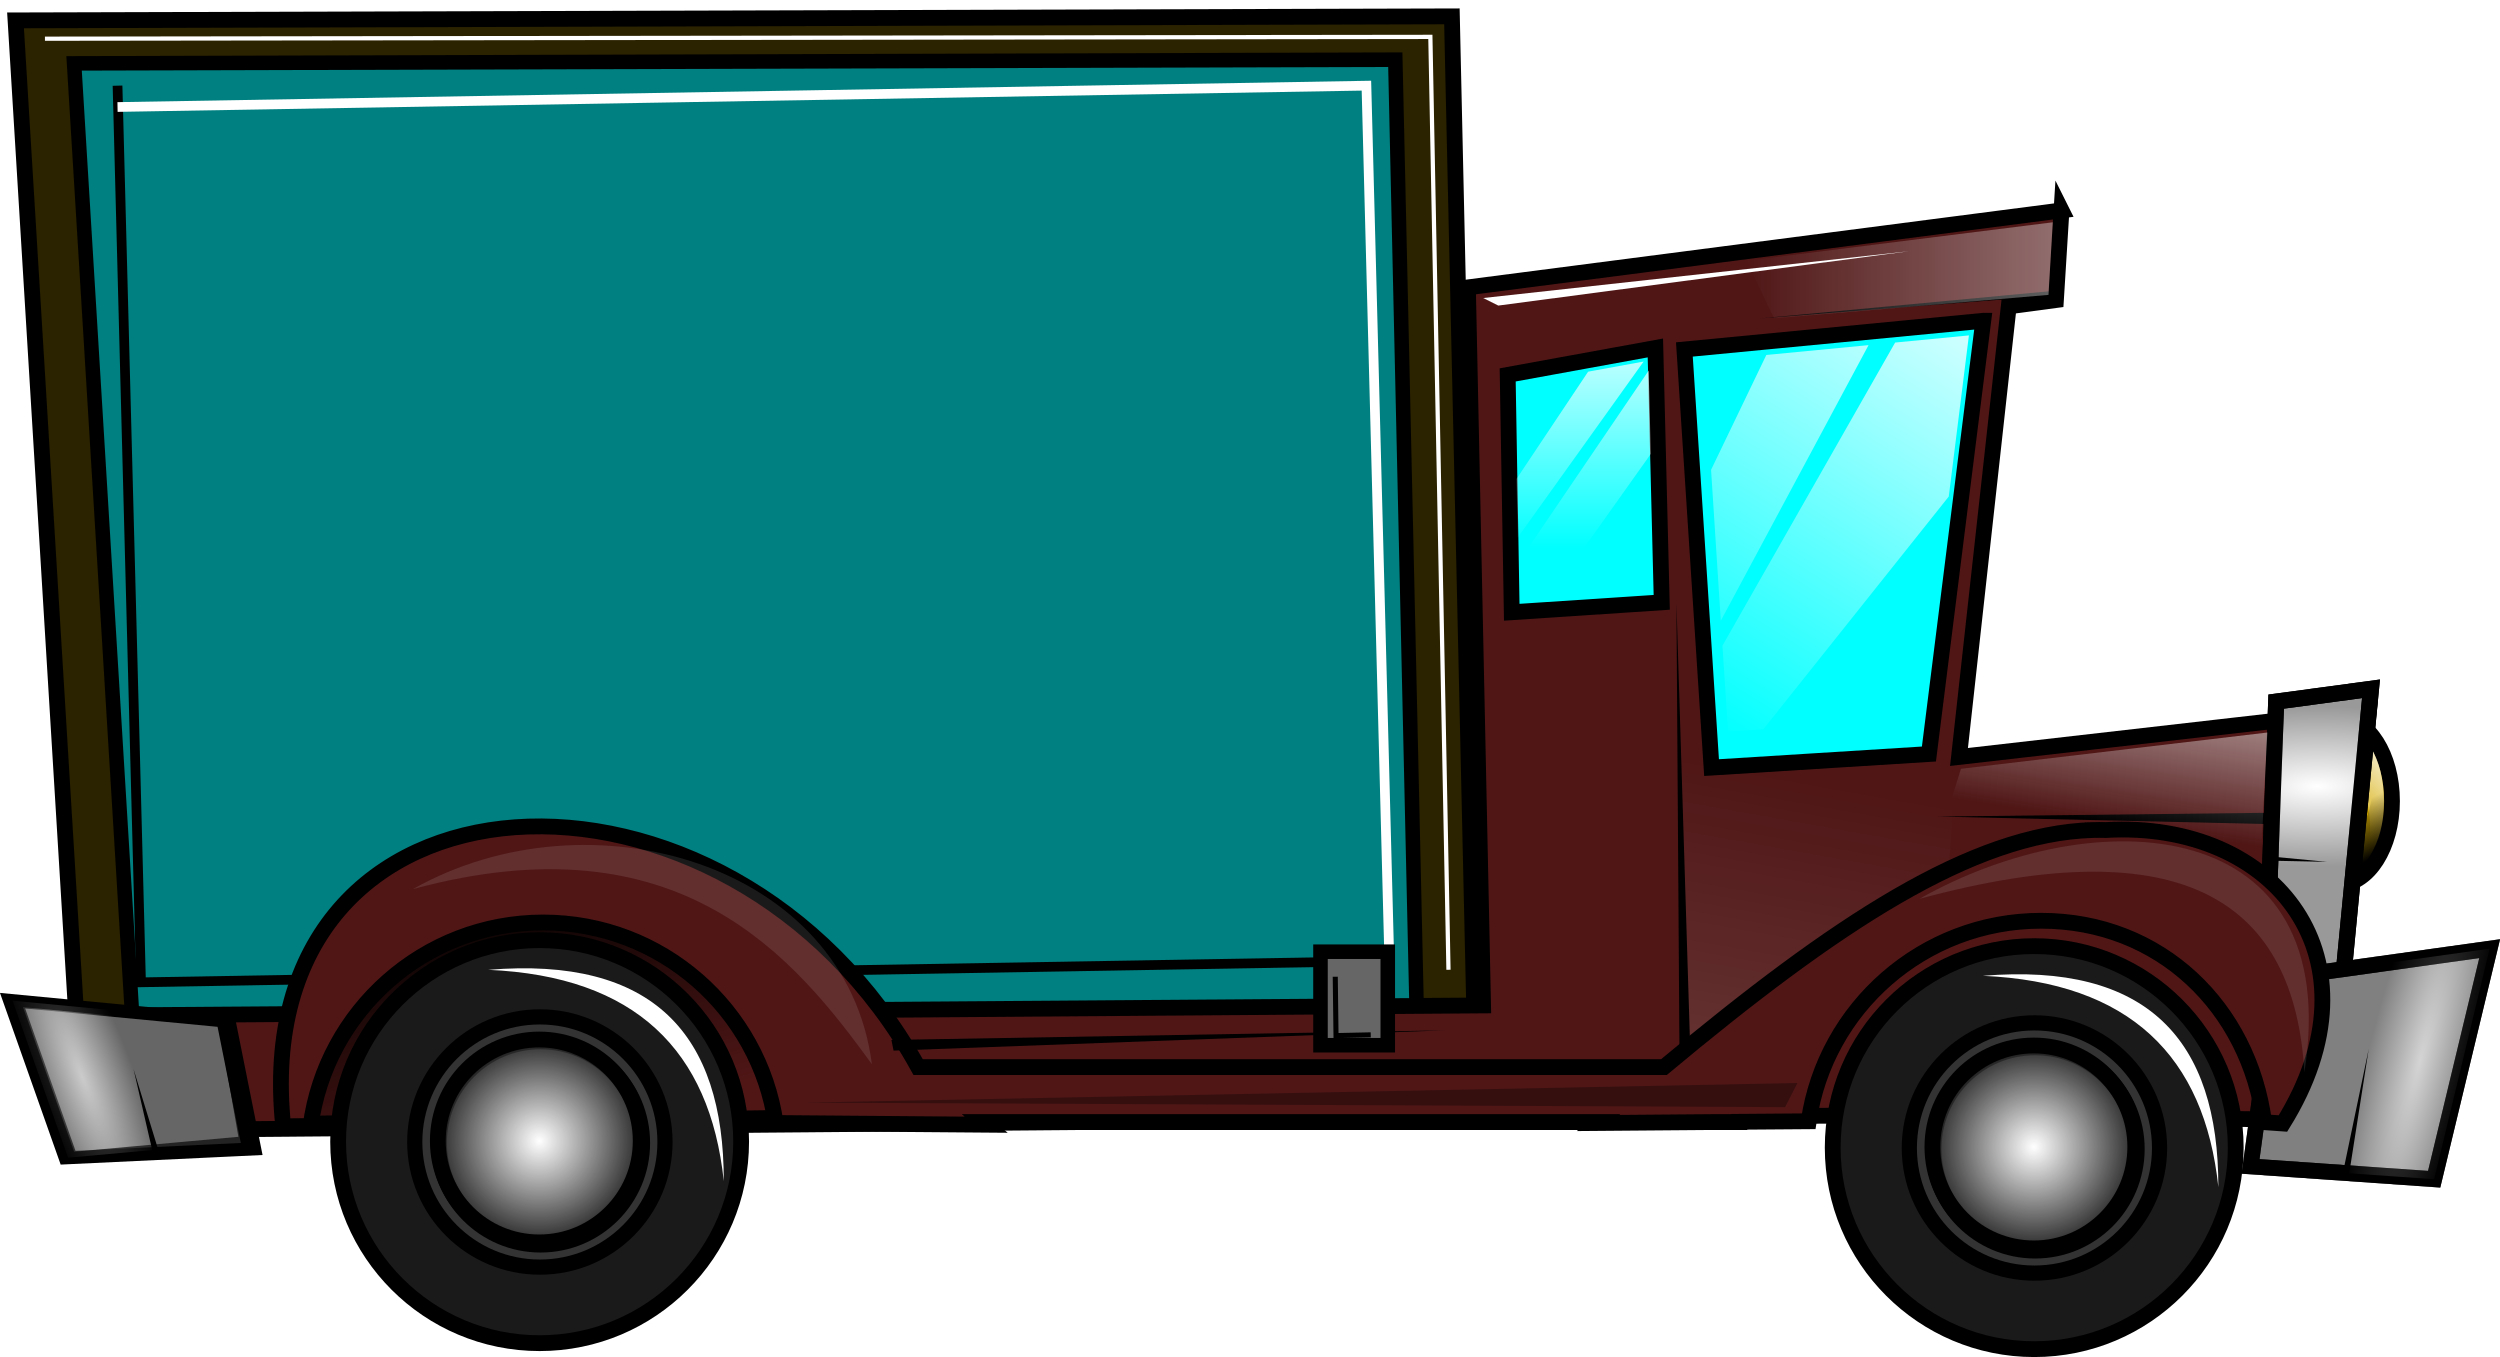 <?xml version="1.0" encoding="UTF-8" standalone="no"?>
<!-- Created with Inkscape (http://www.inkscape.org/) -->

<svg
   xmlns:dc="http://purl.org/dc/elements/1.1/"
   xmlns:cc="http://creativecommons.org/ns#"
   xmlns:rdf="http://www.w3.org/1999/02/22-rdf-syntax-ns#"
   xmlns:svg="http://www.w3.org/2000/svg"
   xmlns="http://www.w3.org/2000/svg"
   xmlns:xlink="http://www.w3.org/1999/xlink"
   xmlns:sodipodi="http://sodipodi.sourceforge.net/DTD/sodipodi-0.dtd"
   xmlns:inkscape="http://www.inkscape.org/namespaces/inkscape"
   width="591.466"
   height="321.15"
   id="svg10076"
   version="1.1"
   inkscape:version="0.48.3.1 r9886"
   sodipodi:docname="coche4.svg">
  <defs
     id="defs10078">
    <linearGradient
       inkscape:collect="always"
       xlink:href="#linearGradient7120-8"
       id="linearGradient7559"
       gradientUnits="userSpaceOnUse"
       gradientTransform="translate(-99.528,-59.559)"
       x1="285.978"
       y1="1011.907"
       x2="307.962"
       y2="982.906" />
    <linearGradient
       id="linearGradient7120-8"
       inkscape:collect="always">
      <stop
         id="stop7122-14"
         offset="0"
         style="stop-color:#000000;stop-opacity:1;" />
      <stop
         id="stop7124-6"
         offset="1"
         style="stop-color:#000000;stop-opacity:0;" />
    </linearGradient>
    <filter
       id="filter5412-3"
       inkscape:collect="always"
       color-interpolation-filters="sRGB">
      <feGaussianBlur
         id="feGaussianBlur5414-6"
         stdDeviation="6.361"
         inkscape:collect="always" />
    </filter>
    <linearGradient
       y2="1354.019"
       x2="531.433"
       y1="1494.935"
       x1="506.247"
       gradientUnits="userSpaceOnUse"
       id="linearGradient4469"
       xlink:href="#linearGradient4853"
       inkscape:collect="always" />
    <linearGradient
       id="linearGradient4853"
       inkscape:collect="always">
      <stop
         id="stop4855"
         offset="0"
         style="stop-color:#ffffff;stop-opacity:1;" />
      <stop
         id="stop4857"
         offset="1"
         style="stop-color:#ffffff;stop-opacity:0;" />
    </linearGradient>
    <filter
       color-interpolation-filters="sRGB"
       id="filter4849"
       inkscape:collect="always">
      <feGaussianBlur
         id="feGaussianBlur4851"
         stdDeviation="1.196"
         inkscape:collect="always" />
    </filter>
    <linearGradient
       y2="1364.929"
       x2="665.75"
       y1="1349.897"
       x1="681.083"
       gradientUnits="userSpaceOnUse"
       id="linearGradient4471"
       xlink:href="#linearGradient4382"
       inkscape:collect="always" />
    <linearGradient
       id="linearGradient4382"
       inkscape:collect="always">
      <stop
         id="stop4384"
         offset="0"
         style="stop-color:#ffffff;stop-opacity:1;" />
      <stop
         id="stop4386"
         offset="1"
         style="stop-color:#ffffff;stop-opacity:0;" />
    </linearGradient>
    <linearGradient
       y2="1363.5"
       x2="666.196"
       y1="1374.96"
       x1="672.024"
       gradientUnits="userSpaceOnUse"
       id="linearGradient4473"
       xlink:href="#linearGradient4428"
       inkscape:collect="always" />
    <linearGradient
       id="linearGradient4428"
       inkscape:collect="always">
      <stop
         id="stop4430"
         offset="0"
         style="stop-color:#000000;stop-opacity:1;" />
      <stop
         id="stop4432"
         offset="1"
         style="stop-color:#000000;stop-opacity:0;" />
    </linearGradient>
    <radialGradient
       r="14.943"
       fy="1383.205"
       fx="676.072"
       cy="1383.205"
       cx="676.072"
       gradientTransform="matrix(-6.2654445e-6,-1.267,3.573,-1.7564767e-5,-4282.377,2214.159)"
       gradientUnits="userSpaceOnUse"
       id="radialGradient4475"
       xlink:href="#linearGradient4256"
       inkscape:collect="always" />
    <linearGradient
       id="linearGradient4256"
       inkscape:collect="always">
      <stop
         id="stop4258"
         offset="0"
         style="stop-color:#ffffff;stop-opacity:1;" />
      <stop
         id="stop4260"
         offset="1"
         style="stop-color:#ffffff;stop-opacity:0;" />
    </linearGradient>
    <radialGradient
       r="30.154"
       fy="1421.965"
       fx="699.593"
       cy="1421.965"
       cx="699.593"
       gradientTransform="matrix(0.402,0.099,-0.536,2.172,1165.093,-1735.342)"
       gradientUnits="userSpaceOnUse"
       id="radialGradient4477"
       xlink:href="#linearGradient4309"
       inkscape:collect="always" />
    <linearGradient
       id="linearGradient4309"
       inkscape:collect="always">
      <stop
         id="stop4311"
         offset="0"
         style="stop-color:#ffffff;stop-opacity:1;" />
      <stop
         id="stop4313"
         offset="1"
         style="stop-color:#ffffff;stop-opacity:0;" />
    </linearGradient>
    <linearGradient
       y2="1439.332"
       x2="244.49"
       y1="1379.218"
       x1="227.721"
       gradientUnits="userSpaceOnUse"
       id="linearGradient4479"
       xlink:href="#linearGradient4988"
       inkscape:collect="always" />
    <linearGradient
       id="linearGradient4988"
       inkscape:collect="always">
      <stop
         id="stop4990"
         offset="0"
         style="stop-color:#000000;stop-opacity:1;" />
      <stop
         id="stop4992"
         offset="1"
         style="stop-color:#000000;stop-opacity:0;" />
    </linearGradient>
    <linearGradient
       y2="1365.888"
       x2="608.617"
       y1="1314.876"
       x1="616.698"
       gradientUnits="userSpaceOnUse"
       id="linearGradient4481"
       xlink:href="#linearGradient4183"
       inkscape:collect="always" />
    <linearGradient
       id="linearGradient4183"
       inkscape:collect="always">
      <stop
         id="stop4185"
         offset="0"
         style="stop-color:#ffffff;stop-opacity:1;" />
      <stop
         id="stop4187"
         offset="1"
         style="stop-color:#ffffff;stop-opacity:0;" />
    </linearGradient>
    <linearGradient
       y2="1344.568"
       x2="516.41"
       y1="1228.008"
       x1="589.141"
       gradientUnits="userSpaceOnUse"
       id="linearGradient4483"
       xlink:href="#linearGradient4216"
       inkscape:collect="always" />
    <linearGradient
       id="linearGradient4216"
       inkscape:collect="always">
      <stop
         id="stop4218"
         offset="0"
         style="stop-color:#ffffff;stop-opacity:1;" />
      <stop
         id="stop4220"
         offset="1"
         style="stop-color:#ffffff;stop-opacity:0;" />
    </linearGradient>
    <linearGradient
       y2="1235.452"
       x2="524.774"
       y1="1235.452"
       x1="719.229"
       gradientUnits="userSpaceOnUse"
       id="linearGradient4485"
       xlink:href="#linearGradient4440"
       inkscape:collect="always" />
    <linearGradient
       id="linearGradient4440"
       inkscape:collect="always">
      <stop
         id="stop4442"
         offset="0"
         style="stop-color:#ffffff;stop-opacity:1;" />
      <stop
         id="stop4444"
         offset="1"
         style="stop-color:#ffffff;stop-opacity:0;" />
    </linearGradient>
    <radialGradient
       r="57.741"
       fy="651.648"
       fx="453.571"
       cy="651.648"
       cx="453.571"
       gradientUnits="userSpaceOnUse"
       id="radialGradient4487"
       xlink:href="#linearGradient4502"
       inkscape:collect="always" />
    <linearGradient
       id="linearGradient4502"
       inkscape:collect="always">
      <stop
         id="stop4504"
         offset="0"
         style="stop-color:#ffffff;stop-opacity:1;" />
      <stop
         id="stop4506"
         offset="1"
         style="stop-color:#ffffff;stop-opacity:0;" />
    </linearGradient>
    <filter
       color-interpolation-filters="sRGB"
       height="1.272"
       y="-0.136"
       width="1.245"
       x="-0.123"
       id="filter4711"
       inkscape:collect="always">
      <feGaussianBlur
         id="feGaussianBlur4713"
         stdDeviation="2.849"
         inkscape:collect="always" />
    </filter>
    <filter
       color-interpolation-filters="sRGB"
       height="1.253"
       y="-0.126"
       width="1.15"
       x="-0.075"
       id="filter4746"
       inkscape:collect="always">
      <feGaussianBlur
         id="feGaussianBlur4748"
         stdDeviation="2.881"
         inkscape:collect="always" />
    </filter>
    <linearGradient
       y2="1301.259"
       x2="486.281"
       y1="1240.545"
       x1="486.281"
       gradientUnits="userSpaceOnUse"
       id="linearGradient4489"
       xlink:href="#linearGradient4216-4"
       inkscape:collect="always" />
    <linearGradient
       id="linearGradient4216-4"
       inkscape:collect="always">
      <stop
         id="stop4218-9"
         offset="0"
         style="stop-color:#ffffff;stop-opacity:1;" />
      <stop
         id="stop4220-9"
         offset="1"
         style="stop-color:#ffffff;stop-opacity:0;" />
    </linearGradient>
    <filter
       color-interpolation-filters="sRGB"
       height="2.139"
       y="-0.569"
       width="1.145"
       x="-0.073"
       id="filter4867"
       inkscape:collect="always">
      <feGaussianBlur
         id="feGaussianBlur4869"
         stdDeviation="3.05"
         inkscape:collect="always" />
    </filter>
    <filter
       color-interpolation-filters="sRGB"
       id="filter4941"
       inkscape:collect="always">
      <feGaussianBlur
         id="feGaussianBlur4943"
         stdDeviation="3.426"
         inkscape:collect="always" />
    </filter>
    <radialGradient
       r="57.741"
       fy="651.648"
       fx="453.571"
       cy="651.648"
       cx="453.571"
       gradientUnits="userSpaceOnUse"
       id="radialGradient4491"
       xlink:href="#linearGradient4502-3"
       inkscape:collect="always" />
    <linearGradient
       id="linearGradient4502-3"
       inkscape:collect="always">
      <stop
         id="stop4504-9"
         offset="0"
         style="stop-color:#ffffff;stop-opacity:1;" />
      <stop
         id="stop4506-3"
         offset="1"
         style="stop-color:#ffffff;stop-opacity:0;" />
    </linearGradient>
    <filter
       height="1.272"
       y="-0.136"
       width="1.245"
       x="-0.123"
       id="filter4711-3"
       inkscape:collect="always"
       color-interpolation-filters="sRGB">
      <feGaussianBlur
         id="feGaussianBlur4713-4"
         stdDeviation="2.849"
         inkscape:collect="always" />
    </filter>
    <radialGradient
       r="30.154"
       fy="1421.965"
       fx="699.593"
       cy="1421.965"
       cx="699.593"
       gradientTransform="matrix(0.402,0.099,-0.536,2.172,1165.093,-1735.342)"
       gradientUnits="userSpaceOnUse"
       id="radialGradient4493"
       xlink:href="#linearGradient4309-2"
       inkscape:collect="always" />
    <linearGradient
       id="linearGradient4309-2"
       inkscape:collect="always">
      <stop
         id="stop4311-8"
         offset="0"
         style="stop-color:#ffffff;stop-opacity:1;" />
      <stop
         id="stop4313-1"
         offset="1"
         style="stop-color:#ffffff;stop-opacity:0;" />
    </linearGradient>
    <filter
       height="1.253"
       y="-0.126"
       width="1.15"
       x="-0.075"
       id="filter4746-7"
       inkscape:collect="always"
       color-interpolation-filters="sRGB">
      <feGaussianBlur
         id="feGaussianBlur4748-7"
         stdDeviation="2.881"
         inkscape:collect="always" />
    </filter>
    <filter
       color-interpolation-filters="sRGB"
       height="3.713"
       y="-1.356"
       width="1.066"
       x="-0.033"
       id="filter5315"
       inkscape:collect="always">
      <feGaussianBlur
         id="feGaussianBlur5317"
         stdDeviation="3.229"
         inkscape:collect="always" />
    </filter>
    <filter
       color-interpolation-filters="sRGB"
       id="filter5412"
       inkscape:collect="always">
      <feGaussianBlur
         id="feGaussianBlur5414"
         stdDeviation="6.361"
         inkscape:collect="always" />
    </filter>
    <filter
       color-interpolation-filters="sRGB"
       height="1.627"
       y="-0.313"
       width="2.04"
       x="-0.52"
       id="filter5509"
       inkscape:collect="always">
      <feGaussianBlur
         id="feGaussianBlur5511"
         stdDeviation="1.818"
         inkscape:collect="always" />
    </filter>
  </defs>
  <sodipodi:namedview
     id="base"
     pagecolor="#ffffff"
     bordercolor="#666666"
     borderopacity="1.0"
     inkscape:pageopacity="0.0"
     inkscape:pageshadow="2"
     inkscape:zoom="0.35"
     inkscape:cx="295.99854"
     inkscape:cy="160.57125"
     inkscape:document-units="px"
     inkscape:current-layer="layer1"
     showgrid="false"
     inkscape:window-width="577"
     inkscape:window-height="451"
     inkscape:window-x="687"
     inkscape:window-y="48"
     inkscape:window-maximized="0"
     fit-margin-top="0"
     fit-margin-left="0"
     fit-margin-right="0"
     fit-margin-bottom="0" />
  <g
     inkscape:label="Capa 1"
     inkscape:groupmode="layer"
     id="layer1"
     transform="translate(-54.001,-371.784)">
    <g
       id="g5513"
       transform="translate(-57.595,-799.712)">
      <path
         style="color:#000000;fill:#2b2200;fill-opacity:1;fill-rule:nonzero;stroke:#000000;stroke-width:3.739;stroke-linecap:butt;stroke-linejoin:miter;stroke-miterlimit:4;stroke-opacity:1;stroke-dasharray:none;stroke-dashoffset:0;marker:none;visibility:visible;display:inline;overflow:visible;enable-background:accumulate"
         d="m 130.811,1431.081 330,-1.429 -5.714,-254.286 -339.827,0.951 15.541,254.763 z"
         id="path4156-6"
         sodipodi:nodetypes="ccccc"
         inkscape:connector-curvature="0" />
      <path
         style="color:#000000;fill:#008080;fill-opacity:1;fill-rule:nonzero;stroke:#000000;stroke-width:3.439;stroke-linecap:butt;stroke-linejoin:miter;stroke-miterlimit:4;stroke-opacity:1;stroke-dasharray:none;stroke-dashoffset:0;marker:none;visibility:visible;display:inline;overflow:visible;enable-background:accumulate"
         d="m 143.415,1420.831 303.545,-1.314 -5.256,-233.902 -312.584,0.875 14.295,234.34 z"
         id="path4156-6-9"
         sodipodi:nodetypes="ccccc"
         inkscape:connector-curvature="0" />
      <path
         style="fill:none;stroke:#000000;stroke-width:2.3;stroke-linecap:butt;stroke-linejoin:miter;stroke-miterlimit:4;stroke-opacity:1;stroke-dasharray:none;filter:url(#filter5412-3)"
         d="m 139.401,1196.814 295.47,-5.051 5.556,212.132"
         id="path5410-4"
         sodipodi:nodetypes="ccc"
         transform="matrix(-1,0,0,-1,579.828,2595.659)"
         inkscape:connector-curvature="0" />
      <path
         style="color:#000000;fill:#501616;fill-opacity:1;fill-rule:nonzero;stroke:#000000;stroke-width:3.739;stroke-linecap:butt;stroke-linejoin:miter;stroke-miterlimit:4;stroke-opacity:1;stroke-dasharray:none;stroke-dashoffset:0;marker:none;visibility:visible;display:inline;overflow:visible;enable-background:accumulate"
         d="m 599.32,1221.275 -140.431,18.209 3.587,169.885 -315.946,2.29 2.853,27.147 405.5,-3.438 108.062,1.094 -1,-1.031 10.094,-95.938 -96.969,11.094 11.768,-106.603 11.165,-1.496 1.317,-21.214 z"
         id="path4024-2"
         sodipodi:nodetypes="ccccccccccccc"
         inkscape:connector-curvature="0" />
      <path
         style="opacity:0.492;fill:url(#linearGradient4469);fill-opacity:1;stroke:none;filter:url(#filter4849)"
         d="m 509.117,1329.397 1.01,95.965 c 16.247,-21.938 41.585,-33.8 62.377,-45.962 l 6.061,-87.126 -69.448,37.123 z"
         id="path4839"
         sodipodi:nodetypes="ccccc"
         inkscape:connector-curvature="0" />
      <path
         style="fill:#000000;stroke:none"
         d="M 648.036,1363.791 570,1364.684 l 78.571,1.786 -0.536,-2.679 z"
         id="path4264"
         sodipodi:nodetypes="cccc"
         inkscape:connector-curvature="0" />
      <path
         sodipodi:type="arc"
         style="color:#000000;fill:#d4aa00;fill-opacity:1;fill-rule:nonzero;stroke:#000000;stroke-width:4.007;stroke-linecap:butt;stroke-linejoin:miter;stroke-miterlimit:4;stroke-opacity:1;stroke-dasharray:none;stroke-dashoffset:0;marker:none;visibility:visible;display:inline;overflow:visible;enable-background:accumulate"
         id="path4146-0"
         sodipodi:cx="555.89288"
         sodipodi:cy="494.74655"
         sodipodi:rx="13.392858"
         sodipodi:ry="21.670097"
         d="m 569.286,494.747 c 0,11.968 -5.996,21.67 -13.393,21.67 -7.397,0 -13.393,-9.702 -13.393,-21.67 0,-11.968 5.996,-21.67 13.393,-21.67 7.397,0 13.393,9.702 13.393,21.67 z"
         transform="matrix(0.932,0,0,0.91,146.936,910.802)" />
      <path
         style="color:#000000;fill:url(#linearGradient4471);fill-opacity:1;fill-rule:nonzero;stroke:none;stroke-width:3.691;marker:none;visibility:visible;display:inline;overflow:visible;enable-background:accumulate"
         d="m 664.999,1343.469 c -4.131,0 -7.714,3.563 -9.63,8.85 1.697,-1.66 3.674,-2.644 5.817,-2.644 6.138,0 11.132,7.858 11.132,17.561 0,3.208 -0.581,6.206 -1.531,8.795 3.2,-3.084 4.808,-8.821 4.808,-15.18 0,-9.703 -4.459,-17.383 -10.597,-17.383 z"
         id="path4146-0-1"
         sodipodi:nodetypes="ccsscsc"
         inkscape:connector-curvature="0" />
      <path
         style="color:#000000;fill:url(#linearGradient4473);fill-opacity:1;fill-rule:nonzero;stroke:none;stroke-width:3.691;marker:none;visibility:visible;display:inline;overflow:visible;enable-background:accumulate"
         d="m 665.713,1379.781 c -4.131,0 -7.714,-3.563 -9.63,-8.85 1.697,1.66 3.674,2.644 5.817,2.644 6.138,0 11.132,-7.858 11.132,-17.561 0,-3.208 -0.581,-6.206 -1.531,-8.795 3.2,3.084 4.808,8.821 4.808,15.18 0,9.703 -4.459,17.383 -10.597,17.383 z"
         id="path4146-0-1-5"
         sodipodi:nodetypes="ccsscsc"
         inkscape:connector-curvature="0" />
      <path
         style="color:#000000;fill:#999999;fill-opacity:1;fill-rule:nonzero;stroke:#000000;stroke-width:3.799;stroke-linecap:butt;stroke-linejoin:miter;stroke-miterlimit:4;stroke-opacity:1;stroke-dasharray:none;stroke-dashoffset:0;marker:none;visibility:visible;display:inline;overflow:visible;enable-background:accumulate"
         d="m 650.109,1337.486 -3.652,99.442 16.174,0.505 9.913,-102.976 -22.434,3.029 z"
         id="path4030-2"
         sodipodi:nodetypes="ccccc"
         inkscape:connector-curvature="0" />
      <path
         style="color:#000000;fill:url(#radialGradient4475);fill-opacity:1;fill-rule:nonzero;stroke:#000000;stroke-width:3.799;stroke-linecap:butt;stroke-linejoin:miter;stroke-miterlimit:4;stroke-opacity:1;stroke-dasharray:none;stroke-dashoffset:0;marker:none;visibility:visible;display:inline;overflow:visible;enable-background:accumulate"
         d="m 650.109,1337.486 -3.652,99.442 16.174,0.505 9.913,-102.976 -22.434,3.029 z"
         id="path4030-2-6"
         sodipodi:nodetypes="ccccc"
         inkscape:connector-curvature="0" />
      <g
         id="g5066">
        <path
           id="path4136-3"
           d="m 650.11,1403.006 50.508,-7.071 -13.132,54.548 -43.437,-3.03 6.061,-44.447 z"
           style="color:#000000;fill:#808080;fill-opacity:1;fill-rule:nonzero;stroke:#000000;stroke-width:3.739;stroke-linecap:butt;stroke-linejoin:miter;stroke-miterlimit:4;stroke-opacity:1;stroke-dasharray:none;stroke-dashoffset:0;marker:none;visibility:visible;display:inline;overflow:visible;enable-background:accumulate"
           inkscape:connector-curvature="0" />
        <path
           id="path4136-3-9"
           d="m 650.11,1403.006 50.508,-7.071 -13.132,54.548 -43.437,-3.03 6.061,-44.447 z"
           style="opacity:0.66;color:#000000;fill:url(#radialGradient4477);fill-opacity:1;fill-rule:nonzero;stroke:#000000;stroke-width:3.739;stroke-linecap:butt;stroke-linejoin:miter;stroke-miterlimit:4;stroke-opacity:1;stroke-dasharray:none;stroke-dashoffset:0;marker:none;visibility:visible;display:inline;overflow:visible;enable-background:accumulate"
           inkscape:connector-curvature="0" />
        <path
           id="path4317"
           d="m 665.817,1449.352 6.187,-29.673 -4.798,30.557 -1.389,-0.884 z"
           style="fill:#000000;stroke:none"
           inkscape:connector-curvature="0" />
      </g>
      <path
         style="color:#000000;fill:#00ffff;fill-opacity:1;fill-rule:nonzero;stroke:#000000;stroke-width:3.739;stroke-linecap:butt;stroke-linejoin:miter;stroke-miterlimit:4;stroke-opacity:1;stroke-dasharray:none;stroke-dashoffset:0;marker:none;visibility:visible;display:inline;overflow:visible;enable-background:accumulate"
         d="m 580.811,1247.387 -70.714,6.786 6.429,98.928 51.429,-3.214 12.857,-102.5 z"
         id="path4061-7"
         sodipodi:nodetypes="ccccc"
         inkscape:connector-curvature="0" />
      <path
         style="color:#000000;fill:#501616;fill-opacity:1;fill-rule:nonzero;stroke:#000000;stroke-width:3.771;stroke-linecap:butt;stroke-linejoin:miter;stroke-miterlimit:4;stroke-opacity:1;stroke-dasharray:none;stroke-dashoffset:0;marker:none;visibility:visible;display:inline;overflow:visible;enable-background:accumulate"
         d="m 180.109,1437.447 128.762,-1.542 c -40.753,-66.669 -101.564,-79.756 -128.762,1.542 z"
         id="path4031-1"
         sodipodi:nodetypes="ccc"
         inkscape:connector-curvature="0" />
      <path
         style="color:#000000;fill:url(#linearGradient4479);fill-opacity:1;fill-rule:nonzero;stroke:#000000;stroke-width:3.771;stroke-linecap:butt;stroke-linejoin:miter;stroke-miterlimit:4;stroke-opacity:1;stroke-dasharray:none;stroke-dashoffset:0;marker:none;visibility:visible;display:inline;overflow:visible;enable-background:accumulate"
         d="m 180.109,1437.447 128.762,-1.542 c -40.753,-66.669 -101.564,-79.756 -128.762,1.542 z"
         id="path4031-1-1"
         sodipodi:nodetypes="ccc"
         inkscape:connector-curvature="0" />
      <path
         style="opacity:0.857;fill:url(#linearGradient4481);fill-opacity:1;stroke:none"
         d="m 575.534,1353.388 72.478,-8.586 -1.515,29.799 -76.014,-5.051 5.051,-16.163 z"
         id="path4181"
         sodipodi:nodetypes="ccccc"
         inkscape:connector-curvature="0" />
      <path
         style="color:#000000;fill:#501616;fill-opacity:1;fill-rule:nonzero;stroke:#000000;stroke-width:3.739;stroke-linecap:butt;stroke-linejoin:miter;stroke-miterlimit:4;stroke-opacity:1;stroke-dasharray:none;stroke-dashoffset:0;marker:none;visibility:visible;display:inline;overflow:visible;enable-background:accumulate"
         d="m 606.695,1367.868 c -28.678,0.864 -60.982,22.335 -101.438,56.094 l -176.438,0 c -44.619,-80.586 -159.569,-75.414 -150.219,14 l 6.469,-0.063 c 3.624,-27.179 26.861,-48.156 55.031,-48.156 27.923,0 51.066,20.607 55,47.438 l 49.812,0.406 c -0.245,-0.211 -0.475,-0.415 -0.719,-0.625 l 145.75,0 c -0.085,0.074 -0.165,0.145 -0.25,0.219 l 26.812,-0.219 6.594,0 0,-0.063 16.406,-0.125 c 3.934,-26.831 27.077,-47.438 55,-47.438 28.17,0 49.134,20.473 52.758,47.651 l 4.448,0.315 c 24.096,-38.745 -1.549,-71.754 -41.926,-69.435 -1.032,-0.023 -2.053,-0.031 -3.094,0 l 0,10e-4 z"
         id="path4024-9-7-2"
         sodipodi:nodetypes="cccccscccccccccsccccc"
         inkscape:connector-curvature="0" />
      <path
         style="color:#000000;fill:#00ffff;fill-opacity:1;fill-rule:nonzero;stroke:#000000;stroke-width:3.739;stroke-linecap:butt;stroke-linejoin:miter;stroke-miterlimit:4;stroke-opacity:1;stroke-dasharray:none;stroke-dashoffset:0;marker:none;visibility:visible;display:inline;overflow:visible;enable-background:accumulate"
         d="m 503.234,1253.817 -34.943,6.375 0.963,56.157 35.486,-2.35 -1.506,-60.182 z"
         id="path4061-7-8"
         sodipodi:nodetypes="ccccc"
         inkscape:connector-curvature="0" />
      <path
         style="color:#000000;fill:url(#linearGradient4483);fill-opacity:1;fill-rule:nonzero;stroke:none;stroke-width:3.739;marker:none;visibility:visible;display:inline;overflow:visible;enable-background:accumulate"
         d="m 577.412,1250.85 -17.453,1.69 -40.862,71.723 1.33,20.306 8.339,-0.527 43.881,-55.073 4.765,-38.119 z m -23.741,2.299 -24.185,2.327 -13.076,27.176 2.299,35.709 34.961,-65.213 z"
         id="path4061-7-3"
         inkscape:connector-curvature="0" />
      <path
         style="color:#000000;fill:#000000;fill-opacity:1;fill-rule:nonzero;stroke:none;stroke-width:3.739;marker:none;visibility:visible;display:inline;overflow:visible;enable-background:accumulate"
         d="m 649.911,1374.237 12.232,1.161 -13.036,-0.268 0.804,-0.893 z"
         id="path4319"
         sodipodi:nodetypes="cccc"
         inkscape:connector-curvature="0" />
      <path
         style="fill:#000000;stroke:none"
         d="m 596.696,1241.469 -68.661,5.357 69.375,-6.518 -0.714,1.161 z"
         id="path4436"
         sodipodi:nodetypes="cccc"
         inkscape:connector-curvature="0" />
      <path
         style="fill:url(#linearGradient4485);fill-opacity:1;stroke:none"
         d="m 524.774,1233.179 72.478,-9.091 -1.01,17.173 -64.902,5.556 -6.566,-13.637 z"
         id="path4438"
         sodipodi:nodetypes="ccccc"
         inkscape:connector-curvature="0" />
      <g
         id="g4996">
        <g
           style="fill:#1a1a1a"
           id="g3990-5"
           transform="translate(48.773,947.756)">
          <g
             style="fill:#1a1a1a"
             id="g3948-9"
             transform="matrix(0.961,0,0,0.961,21.142,19.245)">
            <path
               transform="matrix(0.926,0,0,0.926,124.163,-108.096)"
               d="m 507.143,651.648 c 0,29.587 -23.985,53.571 -53.571,53.571 -29.587,0 -53.571,-23.985 -53.571,-53.571 0,-29.587 23.985,-53.571 53.571,-53.571 29.587,0 53.571,23.985 53.571,53.571 z"
               sodipodi:ry="53.57143"
               sodipodi:rx="53.57143"
               sodipodi:cy="651.64789"
               sodipodi:cx="453.57144"
               id="path4063-22"
               style="color:#000000;fill:#1a1a1a;fill-opacity:1;fill-rule:nonzero;stroke:#000000;stroke-width:4.201;stroke-linecap:butt;stroke-linejoin:miter;stroke-miterlimit:4;stroke-opacity:1;stroke-dasharray:none;stroke-dashoffset:0;marker:none;visibility:visible;display:inline;overflow:visible;enable-background:accumulate"
               sodipodi:type="arc" />
            <path
               transform="matrix(0.575,0,0,0.575,283.424,120.716)"
               d="m 507.143,651.648 c 0,29.587 -23.985,53.571 -53.571,53.571 -29.587,0 -53.571,-23.985 -53.571,-53.571 0,-29.587 23.985,-53.571 53.571,-53.571 29.587,0 53.571,23.985 53.571,53.571 z"
               sodipodi:ry="53.57143"
               sodipodi:rx="53.57143"
               sodipodi:cy="651.64789"
               sodipodi:cx="453.57144"
               id="path4063-2-89"
               style="color:#000000;fill:#333333;fill-opacity:1;fill-rule:nonzero;stroke:#000000;stroke-width:6.504;stroke-linecap:butt;stroke-linejoin:miter;stroke-miterlimit:4;stroke-opacity:1;stroke-dasharray:none;stroke-dashoffset:0;marker:none;visibility:visible;display:inline;overflow:visible;enable-background:accumulate"
               sodipodi:type="arc" />
            <path
               transform="matrix(0.467,0,0,0.467,332.581,191.34)"
               d="m 507.143,651.648 c 0,29.587 -23.985,53.571 -53.571,53.571 -29.587,0 -53.571,-23.985 -53.571,-53.571 0,-29.587 23.985,-53.571 53.571,-53.571 29.587,0 53.571,23.985 53.571,53.571 z"
               sodipodi:ry="53.57143"
               sodipodi:rx="53.57143"
               sodipodi:cy="651.64789"
               sodipodi:cx="453.57144"
               id="path4063-2-1-73"
               style="color:#000000;fill:#1a1a1a;fill-opacity:1;fill-rule:nonzero;stroke:#000000;stroke-width:8.339;stroke-linecap:butt;stroke-linejoin:miter;stroke-miterlimit:4;stroke-opacity:1;stroke-dasharray:none;stroke-dashoffset:0;marker:none;visibility:visible;display:inline;overflow:visible;enable-background:accumulate"
               sodipodi:type="arc" />
          </g>
        </g>
        <path
           transform="matrix(0.448,0,0,0.448,389.576,1150.907)"
           d="m 507.143,651.648 c 0,29.587 -23.985,53.571 -53.571,53.571 -29.587,0 -53.571,-23.985 -53.571,-53.571 0,-29.587 23.985,-53.571 53.571,-53.571 29.587,0 53.571,23.985 53.571,53.571 z"
           sodipodi:ry="53.57143"
           sodipodi:rx="53.57143"
           sodipodi:cy="651.64789"
           sodipodi:cx="453.57144"
           id="path4063-2-1-73-3"
           style="color:#000000;fill:url(#radialGradient4487);fill-opacity:1;fill-rule:nonzero;stroke:#000000;stroke-width:8.339;stroke-linecap:butt;stroke-linejoin:miter;stroke-miterlimit:4;stroke-opacity:1;stroke-dasharray:none;stroke-dashoffset:0;marker:none;visibility:visible;display:inline;overflow:visible;enable-background:accumulate"
           sodipodi:type="arc" />
        <path
           sodipodi:nodetypes="ccc"
           id="path4701"
           d="m 580.714,1402.362 c 34.708,1.508 52.431,18.972 55.714,50 0.046,-34.831 -16.73,-53.248 -55.714,-50 z"
           style="fill:#ffffff;stroke:none;filter:url(#filter4711)"
           inkscape:connector-curvature="0" />
      </g>
      <path
         style="opacity:0.324;fill:#ffffff;stroke:none;filter:url(#filter4746)"
         d="m 565.714,1384.148 c 41.687,-23.559 100.684,-20.462 91.071,41.071 -2.332,-39.964 -27.867,-58.175 -91.071,-41.071 z"
         id="path4736"
         sodipodi:nodetypes="ccc"
         inkscape:connector-curvature="0" />
      <path
         style="color:#000000;fill:url(#linearGradient4489);fill-opacity:1;fill-rule:nonzero;stroke:none;stroke-width:3.739;marker:none;visibility:visible;display:inline;overflow:visible;enable-background:accumulate"
         d="m 500.458,1257.031 -13.132,2.4 -16.916,25.332 0.226,13.951 29.822,-41.684 z m 1.186,2.146 -30.896,45.496 0.141,8.67 7.145,-0.48 24.118,-33.974 -0.508,-19.712 z"
         id="path4061-7-8-4"
         inkscape:connector-curvature="0" />
      <path
         style="fill:#000000;stroke:none"
         d="m 508.929,1419.862 -0.714,-105.714 3.214,103.929 -2.5,1.786 z"
         id="path4837"
         inkscape:connector-curvature="0" />
      <path
         style="fill:#ffffff;stroke:none;filter:url(#filter4867)"
         d="m 466.071,1243.791 97.143,-12.857 -100.714,11.071 3.571,1.786 z"
         id="path4861"
         inkscape:connector-curvature="0" />
      <path
         style="fill:none;stroke:#ffffff;stroke-width:1px;stroke-linecap:butt;stroke-linejoin:miter;stroke-opacity:1;filter:url(#filter4941)"
         d="M 122.228,1180.652 450,1180.219 l 4.286,220.714"
         id="path4939"
         inkscape:connector-curvature="0" />
      <g
         transform="translate(-353.597,-1.416)"
         id="g4996-6">
        <g
           style="fill:#1a1a1a"
           id="g3990-5-1"
           transform="translate(48.773,947.756)">
          <g
             style="fill:#1a1a1a"
             id="g3948-9-5"
             transform="matrix(0.961,0,0,0.961,21.142,19.245)">
            <path
               transform="matrix(0.926,0,0,0.926,124.163,-108.096)"
               d="m 507.143,651.648 c 0,29.587 -23.985,53.571 -53.571,53.571 -29.587,0 -53.571,-23.985 -53.571,-53.571 0,-29.587 23.985,-53.571 53.571,-53.571 29.587,0 53.571,23.985 53.571,53.571 z"
               sodipodi:ry="53.57143"
               sodipodi:rx="53.57143"
               sodipodi:cy="651.64789"
               sodipodi:cx="453.57144"
               id="path4063-22-6"
               style="color:#000000;fill:#1a1a1a;fill-opacity:1;fill-rule:nonzero;stroke:#000000;stroke-width:4.201;stroke-linecap:butt;stroke-linejoin:miter;stroke-miterlimit:4;stroke-opacity:1;stroke-dasharray:none;stroke-dashoffset:0;marker:none;visibility:visible;display:inline;overflow:visible;enable-background:accumulate"
               sodipodi:type="arc" />
            <path
               transform="matrix(0.575,0,0,0.575,283.424,120.716)"
               d="m 507.143,651.648 c 0,29.587 -23.985,53.571 -53.571,53.571 -29.587,0 -53.571,-23.985 -53.571,-53.571 0,-29.587 23.985,-53.571 53.571,-53.571 29.587,0 53.571,23.985 53.571,53.571 z"
               sodipodi:ry="53.57143"
               sodipodi:rx="53.57143"
               sodipodi:cy="651.64789"
               sodipodi:cx="453.57144"
               id="path4063-2-89-1"
               style="color:#000000;fill:#333333;fill-opacity:1;fill-rule:nonzero;stroke:#000000;stroke-width:6.504;stroke-linecap:butt;stroke-linejoin:miter;stroke-miterlimit:4;stroke-opacity:1;stroke-dasharray:none;stroke-dashoffset:0;marker:none;visibility:visible;display:inline;overflow:visible;enable-background:accumulate"
               sodipodi:type="arc" />
            <path
               transform="matrix(0.467,0,0,0.467,332.581,191.34)"
               d="m 507.143,651.648 c 0,29.587 -23.985,53.571 -53.571,53.571 -29.587,0 -53.571,-23.985 -53.571,-53.571 0,-29.587 23.985,-53.571 53.571,-53.571 29.587,0 53.571,23.985 53.571,53.571 z"
               sodipodi:ry="53.57143"
               sodipodi:rx="53.57143"
               sodipodi:cy="651.64789"
               sodipodi:cx="453.57144"
               id="path4063-2-1-73-7"
               style="color:#000000;fill:#1a1a1a;fill-opacity:1;fill-rule:nonzero;stroke:#000000;stroke-width:8.339;stroke-linecap:butt;stroke-linejoin:miter;stroke-miterlimit:4;stroke-opacity:1;stroke-dasharray:none;stroke-dashoffset:0;marker:none;visibility:visible;display:inline;overflow:visible;enable-background:accumulate"
               sodipodi:type="arc" />
          </g>
        </g>
        <path
           transform="matrix(0.448,0,0,0.448,389.576,1150.907)"
           d="m 507.143,651.648 c 0,29.587 -23.985,53.571 -53.571,53.571 -29.587,0 -53.571,-23.985 -53.571,-53.571 0,-29.587 23.985,-53.571 53.571,-53.571 29.587,0 53.571,23.985 53.571,53.571 z"
           sodipodi:ry="53.57143"
           sodipodi:rx="53.57143"
           sodipodi:cy="651.64789"
           sodipodi:cx="453.57144"
           id="path4063-2-1-73-3-2"
           style="color:#000000;fill:url(#radialGradient4491);fill-opacity:1;fill-rule:nonzero;stroke:#000000;stroke-width:8.339;stroke-linecap:butt;stroke-linejoin:miter;stroke-miterlimit:4;stroke-opacity:1;stroke-dasharray:none;stroke-dashoffset:0;marker:none;visibility:visible;display:inline;overflow:visible;enable-background:accumulate"
           sodipodi:type="arc" />
        <path
           sodipodi:nodetypes="ccc"
           id="path4701-2"
           d="m 580.714,1402.362 c 34.708,1.508 52.431,18.972 55.714,50 0.046,-34.831 -16.73,-53.248 -55.714,-50 z"
           style="fill:#ffffff;stroke:none;filter:url(#filter4711-3)"
           inkscape:connector-curvature="0" />
      </g>
      <g
         transform="matrix(-1,0,0,0.681,815.19,457.615)"
         id="g5066-2">
        <path
           id="path4136-3-4"
           d="m 650.11,1403.006 50.508,-7.071 -13.132,54.548 -43.437,-3.03 6.061,-44.447 z"
           style="color:#000000;fill:#666666;fill-opacity:1;fill-rule:nonzero;stroke:#000000;stroke-width:4.53;stroke-linecap:butt;stroke-linejoin:miter;stroke-miterlimit:4;stroke-opacity:1;stroke-dasharray:none;stroke-dashoffset:0;marker:none;visibility:visible;display:inline;overflow:visible;enable-background:accumulate"
           inkscape:connector-curvature="0" />
        <path
           id="path4136-3-9-7"
           d="m 650.11,1403.006 50.508,-7.071 -13.132,54.548 -42.365,-5.651 4.989,-41.826 z"
           style="opacity:0.66;color:#000000;fill:url(#radialGradient4493);fill-opacity:1;fill-rule:nonzero;stroke:#000000;stroke-width:3.739;stroke-linecap:butt;stroke-linejoin:miter;stroke-miterlimit:4;stroke-opacity:1;stroke-dasharray:none;stroke-dashoffset:0;marker:none;visibility:visible;display:inline;overflow:visible;enable-background:accumulate"
           sodipodi:nodetypes="ccccc"
           inkscape:connector-curvature="0" />
        <path
           id="path4317-8"
           d="m 665.817,1449.352 6.187,-29.673 -4.798,30.557 -1.389,-0.884 z"
           style="fill:#000000;stroke:none"
           inkscape:connector-curvature="0" />
      </g>
      <path
         style="fill:#000000;stroke:none"
         d="m 322.491,1417.532 130.815,-2.273 -130.31,4.798 -0.505,-2.525 z"
         id="path5177"
         inkscape:connector-curvature="0" />
      <path
         style="opacity:0.324;fill:#ffffff;stroke:none;filter:url(#filter4746-7)"
         d="m 209.301,1381.84 c 41.687,-23.559 102.47,-6.176 108.571,41.428 -18.403,-25.321 -45.367,-58.532 -108.571,-41.428 z"
         id="path4736-2"
         sodipodi:nodetypes="ccc"
         inkscape:connector-curvature="0" />
      <path
         style="opacity:0.584;fill:#000000;stroke:none;filter:url(#filter5315)"
         d="m 533.929,1433.434 -231.786,-1.071 234.702,-4.642 -2.917,5.713 z"
         id="path5297"
         sodipodi:nodetypes="cccc"
         inkscape:connector-curvature="0" />
      <path
         style="fill:none;stroke:#ffffff;stroke-width:2.3;stroke-linecap:butt;stroke-linejoin:miter;stroke-miterlimit:4;stroke-opacity:1;stroke-dasharray:none;filter:url(#filter5412)"
         d="m 139.401,1196.814 295.47,-5.051 5.556,212.132"
         id="path5410"
         sodipodi:nodetypes="ccc"
         inkscape:connector-curvature="0" />
      <rect
         style="color:#000000;fill:#666666;fill-opacity:1;fill-rule:nonzero;stroke:#000000;stroke-width:3.439;stroke-linecap:butt;stroke-linejoin:miter;stroke-miterlimit:4;stroke-opacity:1;stroke-dasharray:none;stroke-dashoffset:0;marker:none;visibility:visible;display:inline;overflow:visible;enable-background:accumulate"
         id="rect5444"
         width="15.92"
         height="22.126"
         x="424.004"
         y="1396.656" />
      <path
         style="fill:none;stroke:#000000;stroke-width:1.2;stroke-linecap:butt;stroke-linejoin:miter;stroke-miterlimit:4;stroke-opacity:1;stroke-dasharray:none;filter:url(#filter5509)"
         d="m 435.893,1416.326 -8.214,0.178 -0.179,-13.928"
         id="path5475"
         inkscape:connector-curvature="0" />
    </g>
  </g>
</svg>

